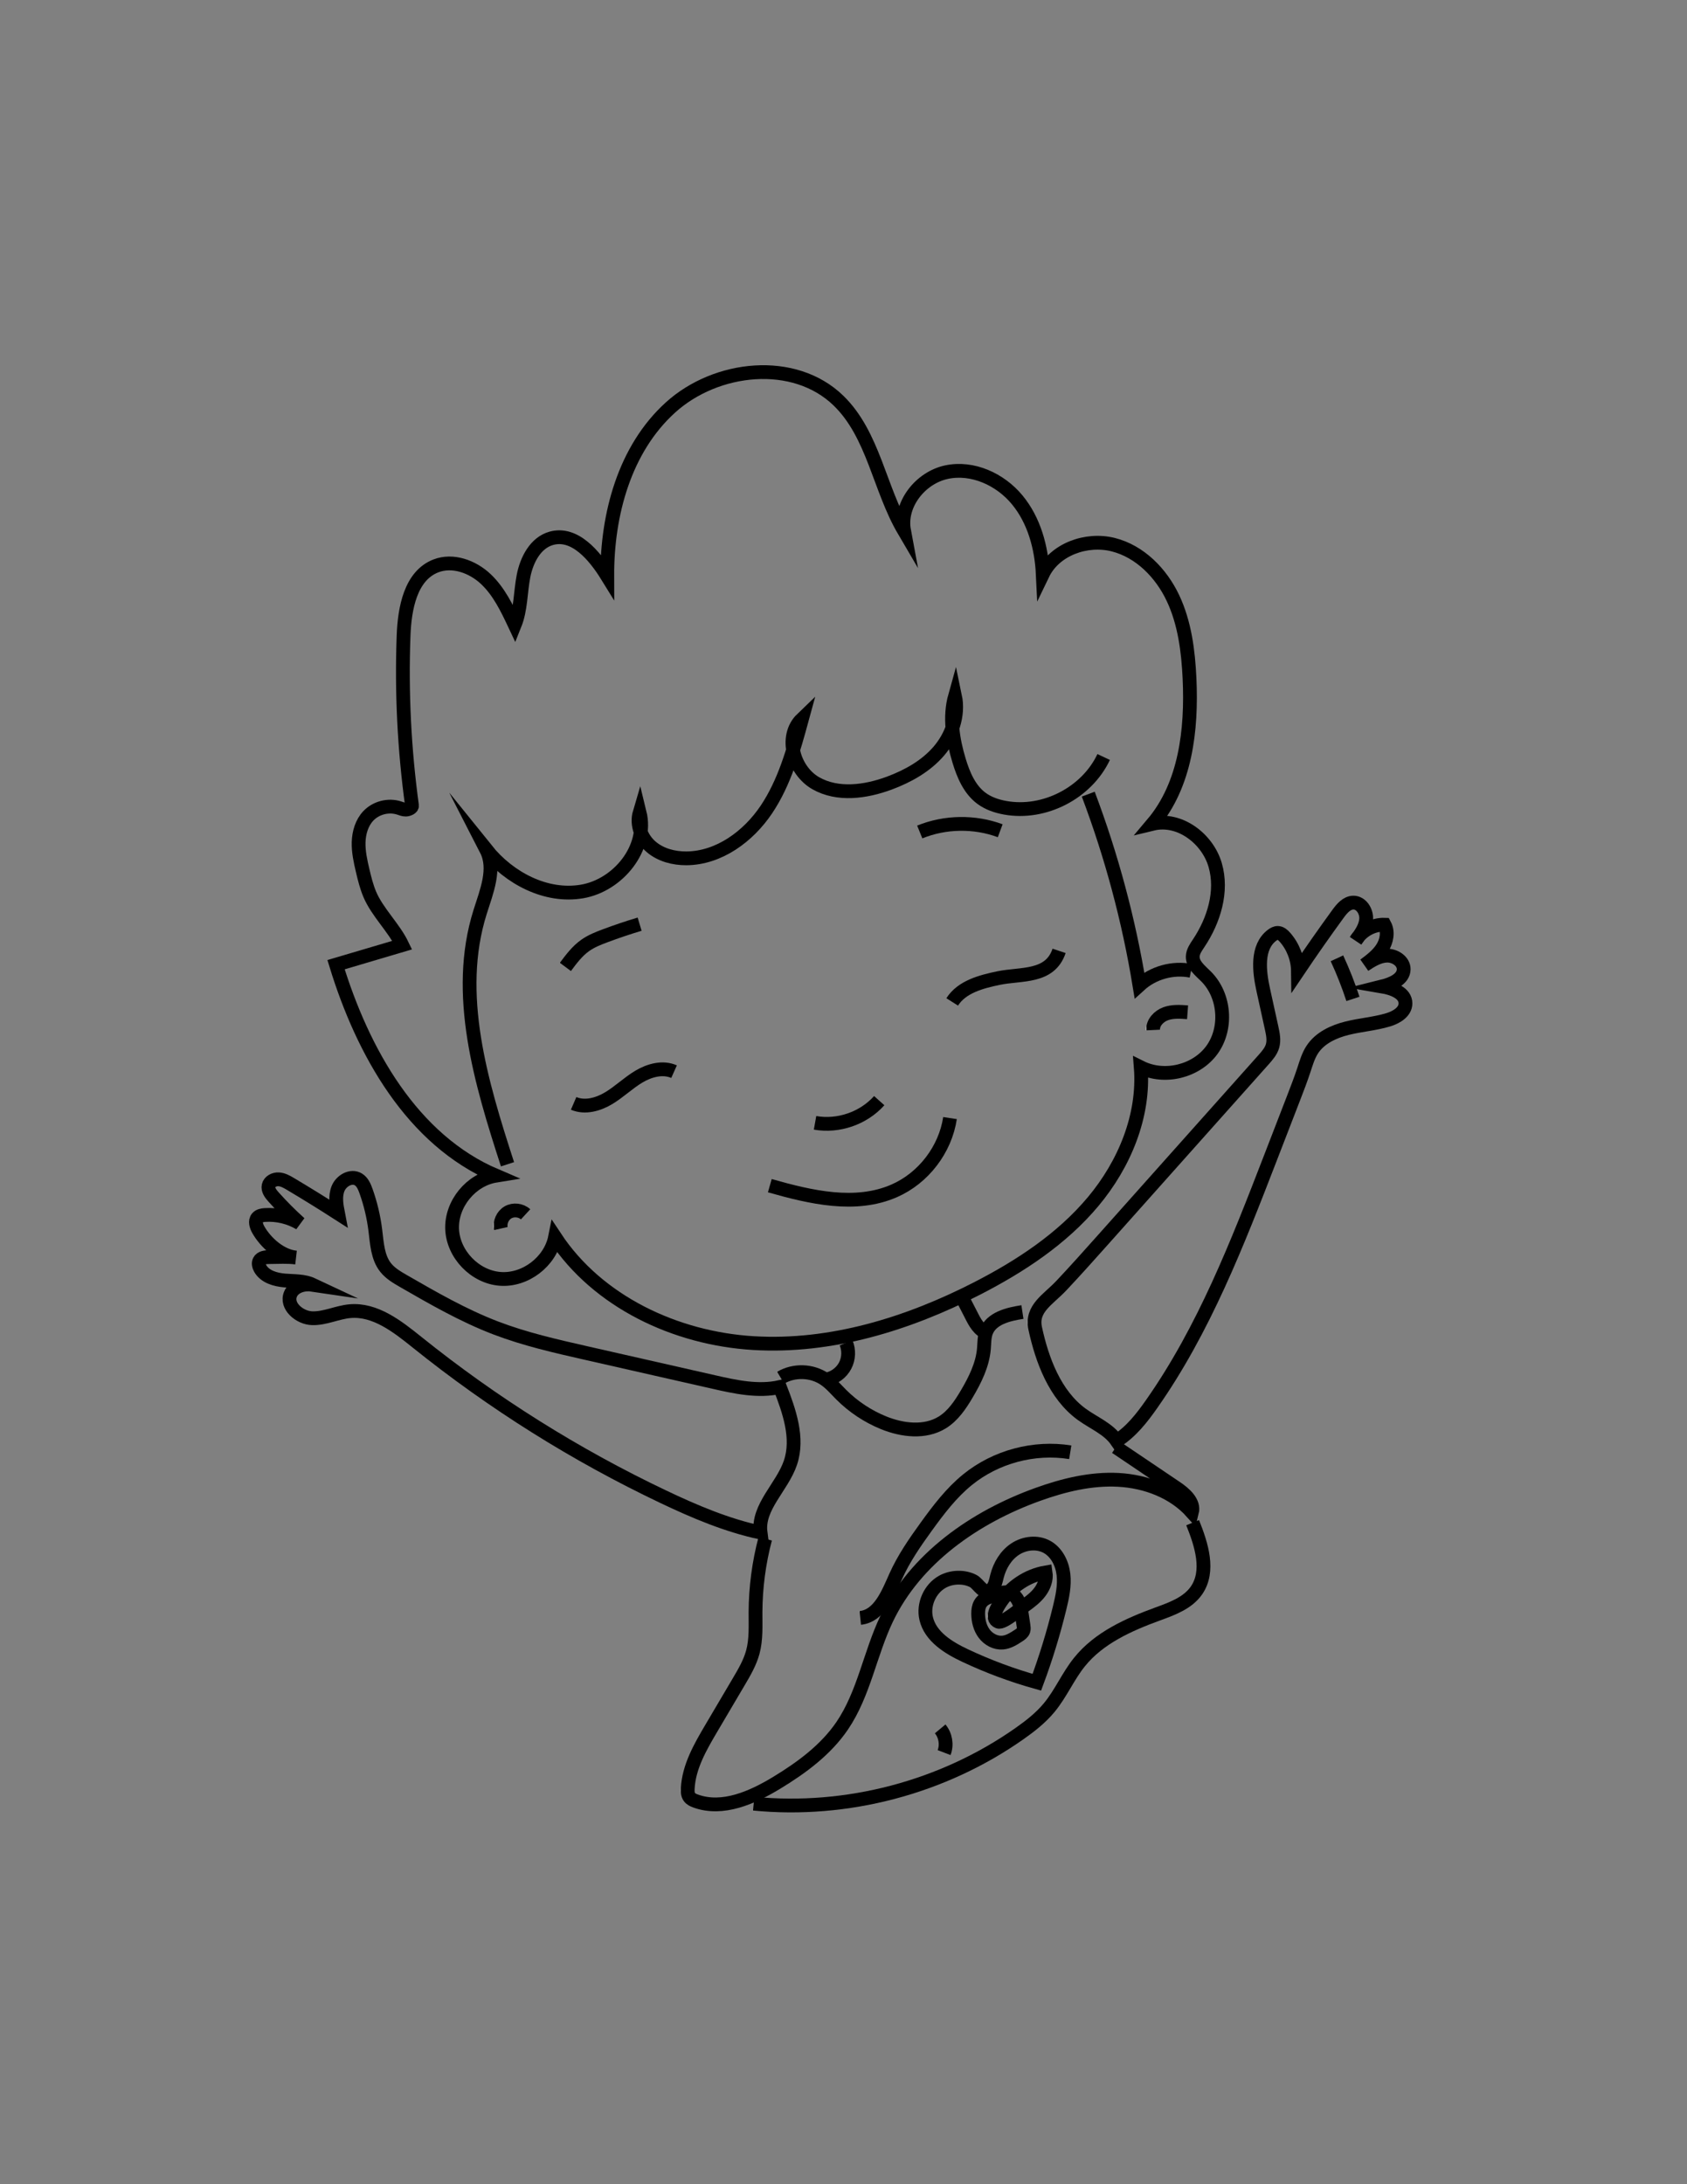 <?xml version="1.0" encoding="utf-8"?>
<!-- Generator: Adobe Illustrator 25.0.0, SVG Export Plug-In . SVG Version: 6.00 Build 0)  -->
<svg version="1.1" xmlns="http://www.w3.org/2000/svg" xmlns:xlink="http://www.w3.org/1999/xlink" x="0px" y="0px"
	 viewBox="0 0 612 792" style="enable-background:new 0 0 612 792;" xml:space="preserve">
<rect x="0" y="0" width="612" height="792" fill="#808080" stroke="none"/>
<style type="text/css">
	.st0{fill:none;stroke:url(#SVGID_1_);stroke-width:5;stroke-miterlimit:10;}
	.st1{fill:none;stroke:url(#SVGID_2_);stroke-width:5;stroke-miterlimit:10;}
	.st2{fill:none;stroke:url(#SVGID_3_);stroke-width:5;stroke-miterlimit:10;}
	.st3{fill:none;stroke:url(#SVGID_4_);stroke-width:5;stroke-miterlimit:10;}
	.st4{fill:none;stroke:url(#SVGID_5_);stroke-width:5;stroke-miterlimit:10;}
	.st5{fill:none;stroke:url(#SVGID_6_);stroke-width:5;stroke-miterlimit:10;}
	.st6{fill:none;stroke:url(#SVGID_7_);stroke-width:5;stroke-miterlimit:10;}
	.st7{fill:none;stroke:url(#SVGID_8_);stroke-width:5;stroke-miterlimit:10;}
	.st8{fill:none;stroke:url(#SVGID_9_);stroke-width:5;stroke-miterlimit:10;}
	.st9{fill:none;stroke:url(#SVGID_10_);stroke-width:5;stroke-miterlimit:10;}
	.st10{fill:none;stroke:url(#SVGID_11_);stroke-width:5;stroke-miterlimit:10;}
	.st11{fill:none;stroke:url(#SVGID_12_);stroke-width:5;stroke-miterlimit:10;}
	.st12{fill:none;stroke:url(#SVGID_13_);stroke-width:5;stroke-miterlimit:10;}
	.st13{fill:none;stroke:url(#SVGID_14_);stroke-width:5;stroke-miterlimit:10;}
	.st14{fill:none;stroke:url(#SVGID_15_);stroke-width:5;stroke-miterlimit:10;}
	.st15{fill:none;stroke:url(#SVGID_16_);stroke-width:5;stroke-miterlimit:10;}
	.st16{fill:none;stroke:url(#SVGID_17_);stroke-width:5;stroke-miterlimit:10;}
	.st17{fill:none;stroke:url(#SVGID_18_);stroke-width:5;stroke-miterlimit:10;}
	.st18{fill:none;stroke:url(#SVGID_19_);stroke-width:5;stroke-miterlimit:10;}
	.st19{fill:none;stroke:url(#SVGID_20_);stroke-width:5;stroke-miterlimit:10;}
	.st20{fill:none;stroke:url(#SVGID_21_);stroke-width:5;stroke-miterlimit:10;}
	.st21{fill:none;stroke:url(#SVGID_22_);stroke-width:5;stroke-miterlimit:10;}
	.st22{fill:none;stroke:url(#SVGID_23_);stroke-width:5;stroke-miterlimit:10;}
	.st23{fill:none;stroke:url(#SVGID_24_);stroke-width:5;stroke-miterlimit:10;}
</style>
<g id="Camada_1">
</g>
<g id="Camada_2">
</g>
<g id="Camada_3">
</g>
<g id="Camada_4">
</g>
<g id="Camada_5">
</g>
<g id="Camada_6">
</g>
<g id="Camada_7">
</g>
<g id="Camada_8">
	<g>
		<linearGradient id="SVGID_1_" gradientUnits="userSpaceOnUse" x1="118.792" y1="311.066" x2="445.887" y2="311.066">
			<stop  offset="0" style="stop-color:#FFFFFF"/>
			<stop  offset="0" style="stop-color:#000000"/>
		</linearGradient>
		<path class="st0" d="M149.46,292.11c-2.8-20.42-3.82-41.09-3.05-61.68c0.37-9.83,2.52-21.65,11.69-25.22
			c6.14-2.39,13.32,0.23,18.12,4.74s7.71,10.62,10.52,16.58c2.23-5.55,2.03-11.74,3.17-17.61c1.13-5.87,4.32-12.1,10.08-13.72
			c8.48-2.38,15.69,6.22,20.31,13.71c-0.09-22.42,6.3-46.07,22.9-61.13s44.91-18.12,60.99-2.5c12.71,12.35,14.8,31.87,23.78,47.16
			c-1.77-9.5,5.91-19.19,15.36-21.23s19.53,2.58,25.68,10.03c6.16,7.45,8.82,17.29,9.28,26.94c4.34-9.01,15.87-13.13,25.57-10.68
			s17.38,10.3,21.65,19.35c4.27,9.04,5.55,19.2,6.02,29.19c0.86,18.53-1.41,38.5-13.39,52.67c9.72-2.35,19.9,5.33,22.69,14.93
			c2.79,9.6-0.45,20.1-6.01,28.42c-0.98,1.47-2.07,3-2.12,4.76c-0.09,3.01,2.73,5.15,4.86,7.28c6.83,6.83,7.78,18.71,2.14,26.55
			c-5.65,7.84-17.22,10.69-25.86,6.38c1.38,17.61-5.95,35.15-17.29,48.69s-26.44,23.46-42.16,31.52
			c-25.07,12.84-53.01,21.48-81.13,19.77s-56.36-14.92-71.89-38.42c-1.78,8.95-10.85,15.84-19.96,15.13s-17.01-8.9-17.39-18.02
			c-0.38-9.12,6.82-17.94,15.84-19.4c-30.4-12.95-48.27-44.9-57.95-76.5c8.01-2.37,16.01-4.73,24.02-7.1
			c-3.06-6.38-9.07-11.93-11.81-18.46c-1.15-2.74-1.87-5.65-2.55-8.54c-0.8-3.38-1.56-6.82-1.47-10.3c0.1-3.48,1.14-7.05,3.53-9.57
			c2.77-2.93,7.27-4.08,11.11-2.86c0.82,0.26,1.63,0.62,2.48,0.6S149.58,292.96,149.46,292.11z"/>
		<linearGradient id="SVGID_2_" gradientUnits="userSpaceOnUse" x1="162.995" y1="332.4" x2="402.626" y2="332.4">
			<stop  offset="0" style="stop-color:#FFFFFF"/>
			<stop  offset="0" style="stop-color:#000000"/>
		</linearGradient>
		<path class="st1" d="M184.11,422.17c-9.63-29.67-19.31-61.72-9.94-91.47c2.34-7.43,5.8-15.67,2.24-22.6
			c8.31,10.33,21.69,17.39,34.75,15.15c13.07-2.24,24.06-15.75,20.89-28.62c-1.31,4.41,0.64,9.39,4.13,12.4
			c3.49,3.01,8.24,4.24,12.85,4.21c11.8-0.09,22.45-7.94,29.02-17.74c6.57-9.8,9.78-21.41,12.89-32.79
			c-6.64,6.38-3.02,18.72,4.98,23.28c8,4.56,18.1,3.16,26.73-0.04c6.74-2.51,13.24-6.14,17.93-11.59
			c4.69-5.46,7.36-12.95,5.88-19.99c-2.14,7.64-0.83,15.85,1.47,23.44c1.56,5.15,3.78,10.44,8.1,13.65c2.5,1.86,5.55,2.89,8.62,3.44
			c14.18,2.57,29.6-5.38,35.73-18.41"/>
		<linearGradient id="SVGID_3_" gradientUnits="userSpaceOnUse" x1="392.447" y1="324.627" x2="432.559" y2="324.627">
			<stop  offset="0" style="stop-color:#FFFFFF"/>
			<stop  offset="0" style="stop-color:#000000"/>
		</linearGradient>
		<path class="st2" d="M394.79,287.96c8.46,22.4,14.69,45.64,18.57,69.26c4.96-4.53,12.13-6.52,18.71-5.2"/>
		<linearGradient id="SVGID_4_" gradientUnits="userSpaceOnUse" x1="343.316" y1="354.315" x2="386.585" y2="354.315">
			<stop  offset="0" style="stop-color:#FFFFFF"/>
			<stop  offset="0" style="stop-color:#000000"/>
		</linearGradient>
		<path class="st3" d="M345.43,363.3c3.48-5.49,10.5-7.33,16.86-8.65c8.14-1.69,18.62,0.02,21.92-9.86"/>
		<linearGradient id="SVGID_5_" gradientUnits="userSpaceOnUse" x1="207.112" y1="394.319" x2="245.558" y2="394.319">
			<stop  offset="0" style="stop-color:#FFFFFF"/>
			<stop  offset="0" style="stop-color:#000000"/>
		</linearGradient>
		<path class="st4" d="M208.1,400.09c4.1,1.77,8.93,0.4,12.76-1.91s7.07-5.5,10.9-7.79c3.84-2.29,8.69-3.62,12.77-1.8"/>
		<linearGradient id="SVGID_6_" gradientUnits="userSpaceOnUse" x1="203.1" y1="342.402" x2="232.757" y2="342.402">
			<stop  offset="0" style="stop-color:#FFFFFF"/>
			<stop  offset="0" style="stop-color:#000000"/>
		</linearGradient>
		<path class="st5" d="M205.11,350.61c2.12-2.85,4.29-5.75,7.19-7.8c2.19-1.55,4.72-2.55,7.23-3.49c4.12-1.54,8.29-2.95,12.51-4.21"
			/>
		<linearGradient id="SVGID_7_" gradientUnits="userSpaceOnUse" x1="332.723" y1="300.126" x2="363.72" y2="300.126">
			<stop  offset="0" style="stop-color:#FFFFFF"/>
			<stop  offset="0" style="stop-color:#000000"/>
		</linearGradient>
		<path class="st6" d="M362.85,301.23c-9.33-3.46-19.96-3.3-29.19,0.45"/>
		<linearGradient id="SVGID_8_" gradientUnits="userSpaceOnUse" x1="295.243" y1="403.724" x2="320.827" y2="403.724">
			<stop  offset="0" style="stop-color:#FFFFFF"/>
			<stop  offset="0" style="stop-color:#000000"/>
		</linearGradient>
		<path class="st7" d="M295.68,407.14c8.44,1.51,17.57-1.64,23.28-8.04"/>
		<linearGradient id="SVGID_9_" gradientUnits="userSpaceOnUse" x1="278.591" y1="421.293" x2="347.109" y2="421.293">
			<stop  offset="0" style="stop-color:#FFFFFF"/>
			<stop  offset="0" style="stop-color:#000000"/>
		</linearGradient>
		<path class="st8" d="M279.27,429.93c14.8,4.21,31.07,8.05,45.17,1.86c10.58-4.64,18.47-14.94,20.2-26.37"/>
		<linearGradient id="SVGID_10_" gradientUnits="userSpaceOnUse" x1="179.096" y1="441.218" x2="192.365" y2="441.218">
			<stop  offset="0" style="stop-color:#FFFFFF"/>
			<stop  offset="0" style="stop-color:#000000"/>
		</linearGradient>
		<path class="st9" d="M181.72,445.47c-0.5-2.23,0.6-4.73,2.58-5.87c1.98-1.14,4.69-0.83,6.37,0.72"/>
		<linearGradient id="SVGID_11_" gradientUnits="userSpaceOnUse" x1="415.808" y1="369.005" x2="431.009" y2="369.005">
			<stop  offset="0" style="stop-color:#FFFFFF"/>
			<stop  offset="0" style="stop-color:#000000"/>
		</linearGradient>
		<path class="st10" d="M418.31,373.49c-0.13-2.67,2.07-5,4.58-5.91c2.51-0.91,5.26-0.72,7.93-0.52"/>
		<linearGradient id="SVGID_12_" gradientUnits="userSpaceOnUse" x1="299.424" y1="494.269" x2="310.186" y2="494.269">
			<stop  offset="0" style="stop-color:#FFFFFF"/>
			<stop  offset="0" style="stop-color:#000000"/>
		</linearGradient>
		<path class="st11" d="M299.91,500.19c2.82-0.56,5.34-2.44,6.68-4.98c1.34-2.54,1.46-5.69,0.33-8.33"/>
		<linearGradient id="SVGID_13_" gradientUnits="userSpaceOnUse" x1="347.316" y1="478.034" x2="359.353" y2="478.034">
			<stop  offset="0" style="stop-color:#FFFFFF"/>
			<stop  offset="0" style="stop-color:#000000"/>
		</linearGradient>
		<path class="st12" d="M349.54,471.44c1.1,2.14,2.2,4.28,3.3,6.42c1.34,2.62,3.37,5.64,6.3,5.38"/>
		<linearGradient id="SVGID_14_" gradientUnits="userSpaceOnUse" x1="372.823" y1="425.312" x2="512.376" y2="425.312">
			<stop  offset="0" style="stop-color:#FFFFFF"/>
			<stop  offset="0" style="stop-color:#000000"/>
		</linearGradient>
		<path class="st13" d="M400.29,449.38c6.55-7.34,13.1-14.69,19.65-22.03c12.81-14.36,25.62-28.71,38.43-43.07
			c1.34-1.51,2.73-3.08,3.28-5.02c0.6-2.12,0.13-4.37-0.34-6.52c-1.01-4.58-2.02-9.16-3.02-13.73c-1.53-6.95-2.49-15.58,3.17-19.88
			c0.62-0.47,1.34-0.87,2.11-0.85c1.03,0.03,1.89,0.79,2.57,1.57c2.96,3.35,4.67,7.79,4.72,12.26c4.72-7.01,9.57-13.92,14.54-20.75
			c1.4-1.93,3.17-4.03,5.55-4.07c2.88-0.04,4.9,3.22,4.65,6.09c-0.24,2.87-2.03,5.34-3.76,7.65c2.12-3.58,6.28-5.86,10.45-5.72
			c1.41,2.63,0.76,5.98-0.85,8.49c-1.61,2.51-4.05,4.36-6.44,6.15c2.47-1.63,5.1-3.31,8.05-3.43c2.95-0.12,6.21,2,6.17,4.95
			c-0.04,3.59-4.3,5.36-7.79,6.23c3.75,0.64,8.45,2.34,8.44,6.15c-0.01,3.08-3.29,5.04-6.24,5.93c-4.86,1.47-9.99,1.83-14.92,3.05
			c-4.93,1.22-9.9,3.53-12.67,7.79c-1.42,2.18-2.16,4.72-2.97,7.19c-1.16,3.54-2.51,7.01-3.85,10.49
			c-2.82,7.28-5.63,14.56-8.45,21.85c-11.91,30.79-24,61.92-42.97,88.94c-3.55,5.06-7.45,10.07-12.68,13.37
			c-3.03-4.4-8.36-6.47-12.68-9.61c-9.78-7.1-14.42-19.75-16.89-31.15c-1.57-7.25,4.66-10.39,9.52-15.57
			C390.25,460.63,395.27,455,400.29,449.38z"/>
		<linearGradient id="SVGID_15_" gradientUnits="userSpaceOnUse" x1="482.74" y1="354.716" x2="493.186" y2="354.716">
			<stop  offset="0" style="stop-color:#FFFFFF"/>
			<stop  offset="0" style="stop-color:#000000"/>
		</linearGradient>
		<path class="st14" d="M485.01,347.49c2.22,4.79,4.15,9.7,5.8,14.72"/>
		<linearGradient id="SVGID_16_" gradientUnits="userSpaceOnUse" x1="90.348" y1="491.733" x2="290.401" y2="491.733">
			<stop  offset="0" style="stop-color:#FFFFFF"/>
			<stop  offset="0" style="stop-color:#000000"/>
		</linearGradient>
		<path class="st15" d="M97.74,455.83c-1.37,0-3.03,0.17-3.65,1.39c-0.44,0.85-0.16,1.9,0.31,2.74c1.7,2.98,5.45,4.06,8.87,4.35
			c3.42,0.29,7,0.07,10.11,1.53c-3.08-0.46-6.75,0.54-7.98,3.4c-1.84,4.26,3.25,8.64,7.89,8.76s9.02-2.14,13.64-2.56
			c9.14-0.82,17.19,5.5,24.35,11.25c27.49,22.08,57.56,40.94,89.41,56.07c11.33,5.38,22.96,10.32,35.22,12.95
			c-1.21-9.28,7.86-16.49,10.85-25.36c3-8.93-0.43-18.61-3.83-27.4c-7.89,1.76-16.09-0.03-23.97-1.82
			c-15.45-3.51-30.91-7.01-46.36-10.52c-11.07-2.51-22.19-5.04-32.8-9.1c-11.67-4.47-22.56-10.73-33.39-16.97
			c-2.38-1.37-4.82-2.79-6.52-4.94c-2.93-3.7-3.14-8.78-3.73-13.47c-0.6-4.86-1.74-9.66-3.39-14.27c-0.58-1.62-1.31-3.33-2.79-4.22
			c-2.62-1.57-6.19,0.49-7.34,3.32s-0.58,6.02,0,9.02c-5.68-3.65-11.42-7.2-17.22-10.65c-1.35-0.8-2.77-1.62-4.34-1.71
			c-1.57-0.09-3.31,0.8-3.64,2.34c-0.32,1.5,0.75,2.9,1.77,4.04c3.01,3.36,6.2,6.56,9.55,9.58c-3.77-2.23-8.22-3.3-12.6-3.02
			c-1.01,0.06-2.11,0.25-2.77,1.01c-1.01,1.18-0.43,3,0.33,4.34c2.68,4.72,8.07,9.54,13.63,10.08
			C104.28,455.58,100.91,455.82,97.74,455.83z"/>
		<linearGradient id="SVGID_17_" gradientUnits="userSpaceOnUse" x1="281.929" y1="497.05" x2="371.289" y2="497.05">
			<stop  offset="0" style="stop-color:#FFFFFF"/>
			<stop  offset="0" style="stop-color:#000000"/>
		</linearGradient>
		<path class="st16" d="M283.21,499.57c4.83-2.87,11.31-2.67,15.95,0.5c2.26,1.54,4.04,3.66,5.97,5.6
			c4.38,4.39,9.65,7.89,15.4,10.23c6.83,2.77,15.02,3.75,21.29-0.11c3.92-2.42,6.58-6.4,8.92-10.37c2.99-5.07,5.7-10.51,6.2-16.37
			c0.18-2.07,0.09-4.2,0.83-6.14c1.88-4.89,7.96-6.37,13.14-7.16"/>
		<linearGradient id="SVGID_18_" gradientUnits="userSpaceOnUse" x1="246.975" y1="589.731" x2="435.065" y2="589.731">
			<stop  offset="0" style="stop-color:#FFFFFF"/>
			<stop  offset="0" style="stop-color:#000000"/>
		</linearGradient>
		<path class="st17" d="M277.6,557.96c-2.3,8.68-3.48,17.66-3.52,26.64c-0.02,4.85,0.29,9.8-0.98,14.48
			c-1.04,3.83-3.07,7.29-5.09,10.71c-3.33,5.64-6.65,11.27-9.98,16.91c-4.02,6.81-8.14,13.96-8.54,21.86
			c-0.05,1.06-0.02,2.2,0.61,3.06c0.53,0.73,1.4,1.13,2.25,1.44c9.8,3.55,20.56-1.23,29.47-6.64c9.04-5.49,17.79-11.94,23.73-20.69
			c7.87-11.61,10.06-26.1,16.1-38.75c10.47-21.91,31.99-36.89,54.85-45.11c9.38-3.37,19.29-5.8,29.24-5.26
			c9.96,0.54,20.02,4.31,26.68,11.74c0.91-3.67-2.64-6.78-5.78-8.89c-7.27-4.9-14.54-9.8-21.81-14.7"/>
		<linearGradient id="SVGID_19_" gradientUnits="userSpaceOnUse" x1="311.837" y1="556.332" x2="388.659" y2="556.332">
			<stop  offset="0" style="stop-color:#FFFFFF"/>
			<stop  offset="0" style="stop-color:#000000"/>
		</linearGradient>
		<path class="st18" d="M388.26,526.6c-13.09-2.11-27.01,1.6-37.29,9.96c-5.89,4.78-10.52,10.89-14.97,17.04
			c-4.12,5.7-8.15,11.52-11.03,17.93c-2.85,6.36-5.94,14.41-12.88,15.13"/>
		<linearGradient id="SVGID_20_" gradientUnits="userSpaceOnUse" x1="273.174" y1="604.181" x2="439.094" y2="604.181">
			<stop  offset="0" style="stop-color:#FFFFFF"/>
			<stop  offset="0" style="stop-color:#000000"/>
		</linearGradient>
		<path class="st19" d="M273.42,654.02c33.79,3.31,68.66-5.88,96.43-25.41c3.92-2.75,7.73-5.74,10.78-9.43
			c4.21-5.09,6.82-11.35,10.96-16.5c7.05-8.78,17.83-13.59,28.4-17.45c5.23-1.91,10.87-3.94,14.05-8.51
			c4.89-7.05,1.82-16.64-1.38-24.59"/>
		<linearGradient id="SVGID_21_" gradientUnits="userSpaceOnUse" x1="339.151" y1="630.846" x2="345.547" y2="630.846">
			<stop  offset="0" style="stop-color:#FFFFFF"/>
			<stop  offset="0" style="stop-color:#000000"/>
		</linearGradient>
		<path class="st20" d="M341.07,626.9c1.95,2.34,2.52,5.75,1.43,8.6"/>
		<g>
			<linearGradient id="SVGID_22_" gradientUnits="userSpaceOnUse" x1="352.36" y1="586.515" x2="373.905" y2="586.515">
				<stop  offset="0" style="stop-color:#FFFFFF"/>
				<stop  offset="0" style="stop-color:#000000"/>
			</linearGradient>
			<path class="st21" d="M363.71,578.41c-3.03,0.1-6.6,0.5-8.11,3.14c-0.61,1.06-0.75,2.33-0.75,3.55c0.01,2.58,0.65,5.22,2.2,7.28
				s4.11,3.45,6.68,3.23c2.12-0.18,4-1.38,5.78-2.54c0.72-0.47,1.49-1,1.77-1.82c0.2-0.58,0.11-1.21,0.02-1.82
				c-0.19-1.3-0.39-2.59-0.58-3.89c-0.35-2.3-0.75-4.74-2.29-6.5c-1.53-1.75-4.61-2.36-6.13-0.61"/>
		</g>
		<linearGradient id="SVGID_23_" gradientUnits="userSpaceOnUse" x1="358.314" y1="578.925" x2="381.912" y2="578.925">
			<stop  offset="0" style="stop-color:#FFFFFF"/>
			<stop  offset="0" style="stop-color:#000000"/>
		</linearGradient>
		<path class="st22" d="M379.33,570.17c0.38,2.47-0.55,5.02-2.04,7.02c-1.49,2-3.5,3.54-5.52,4.99c-1.41,1-7.89,6.57-9.64,5.84
			c-2.95-1.22-0.15-5.54,0.88-7.08C366.74,575.37,372.75,571.29,379.33,570.17z"/>
	</g>
	<linearGradient id="SVGID_24_" gradientUnits="userSpaceOnUse" x1="333.2" y1="585.104" x2="388.427" y2="585.104">
		<stop  offset="0" style="stop-color:#FFFFFF"/>
		<stop  offset="0" style="stop-color:#000000"/>
	</linearGradient>
	<path class="st23" d="M341.87,573.56c-4.55,2.54-7.07,8.27-5.87,13.35c1.56,6.58,8.1,10.58,14.22,13.45
		c8.35,3.92,17.03,7.15,25.92,9.63c3.29-8.85,6.06-17.88,8.29-27.05c0.96-3.94,1.83-7.98,1.37-12.01s-2.46-8.08-6.01-10.03
		c-3.56-1.95-8.17-1.41-11.55,0.83c-3.38,2.24-5.59,5.98-6.58,9.91c-0.42,1.68-0.71,3.56-2.02,4.71c-2.66,2.35-4.59-2.02-6.56-3.05
		C349.7,571.54,345.17,571.71,341.87,573.56z"/>
</g>
</svg>
